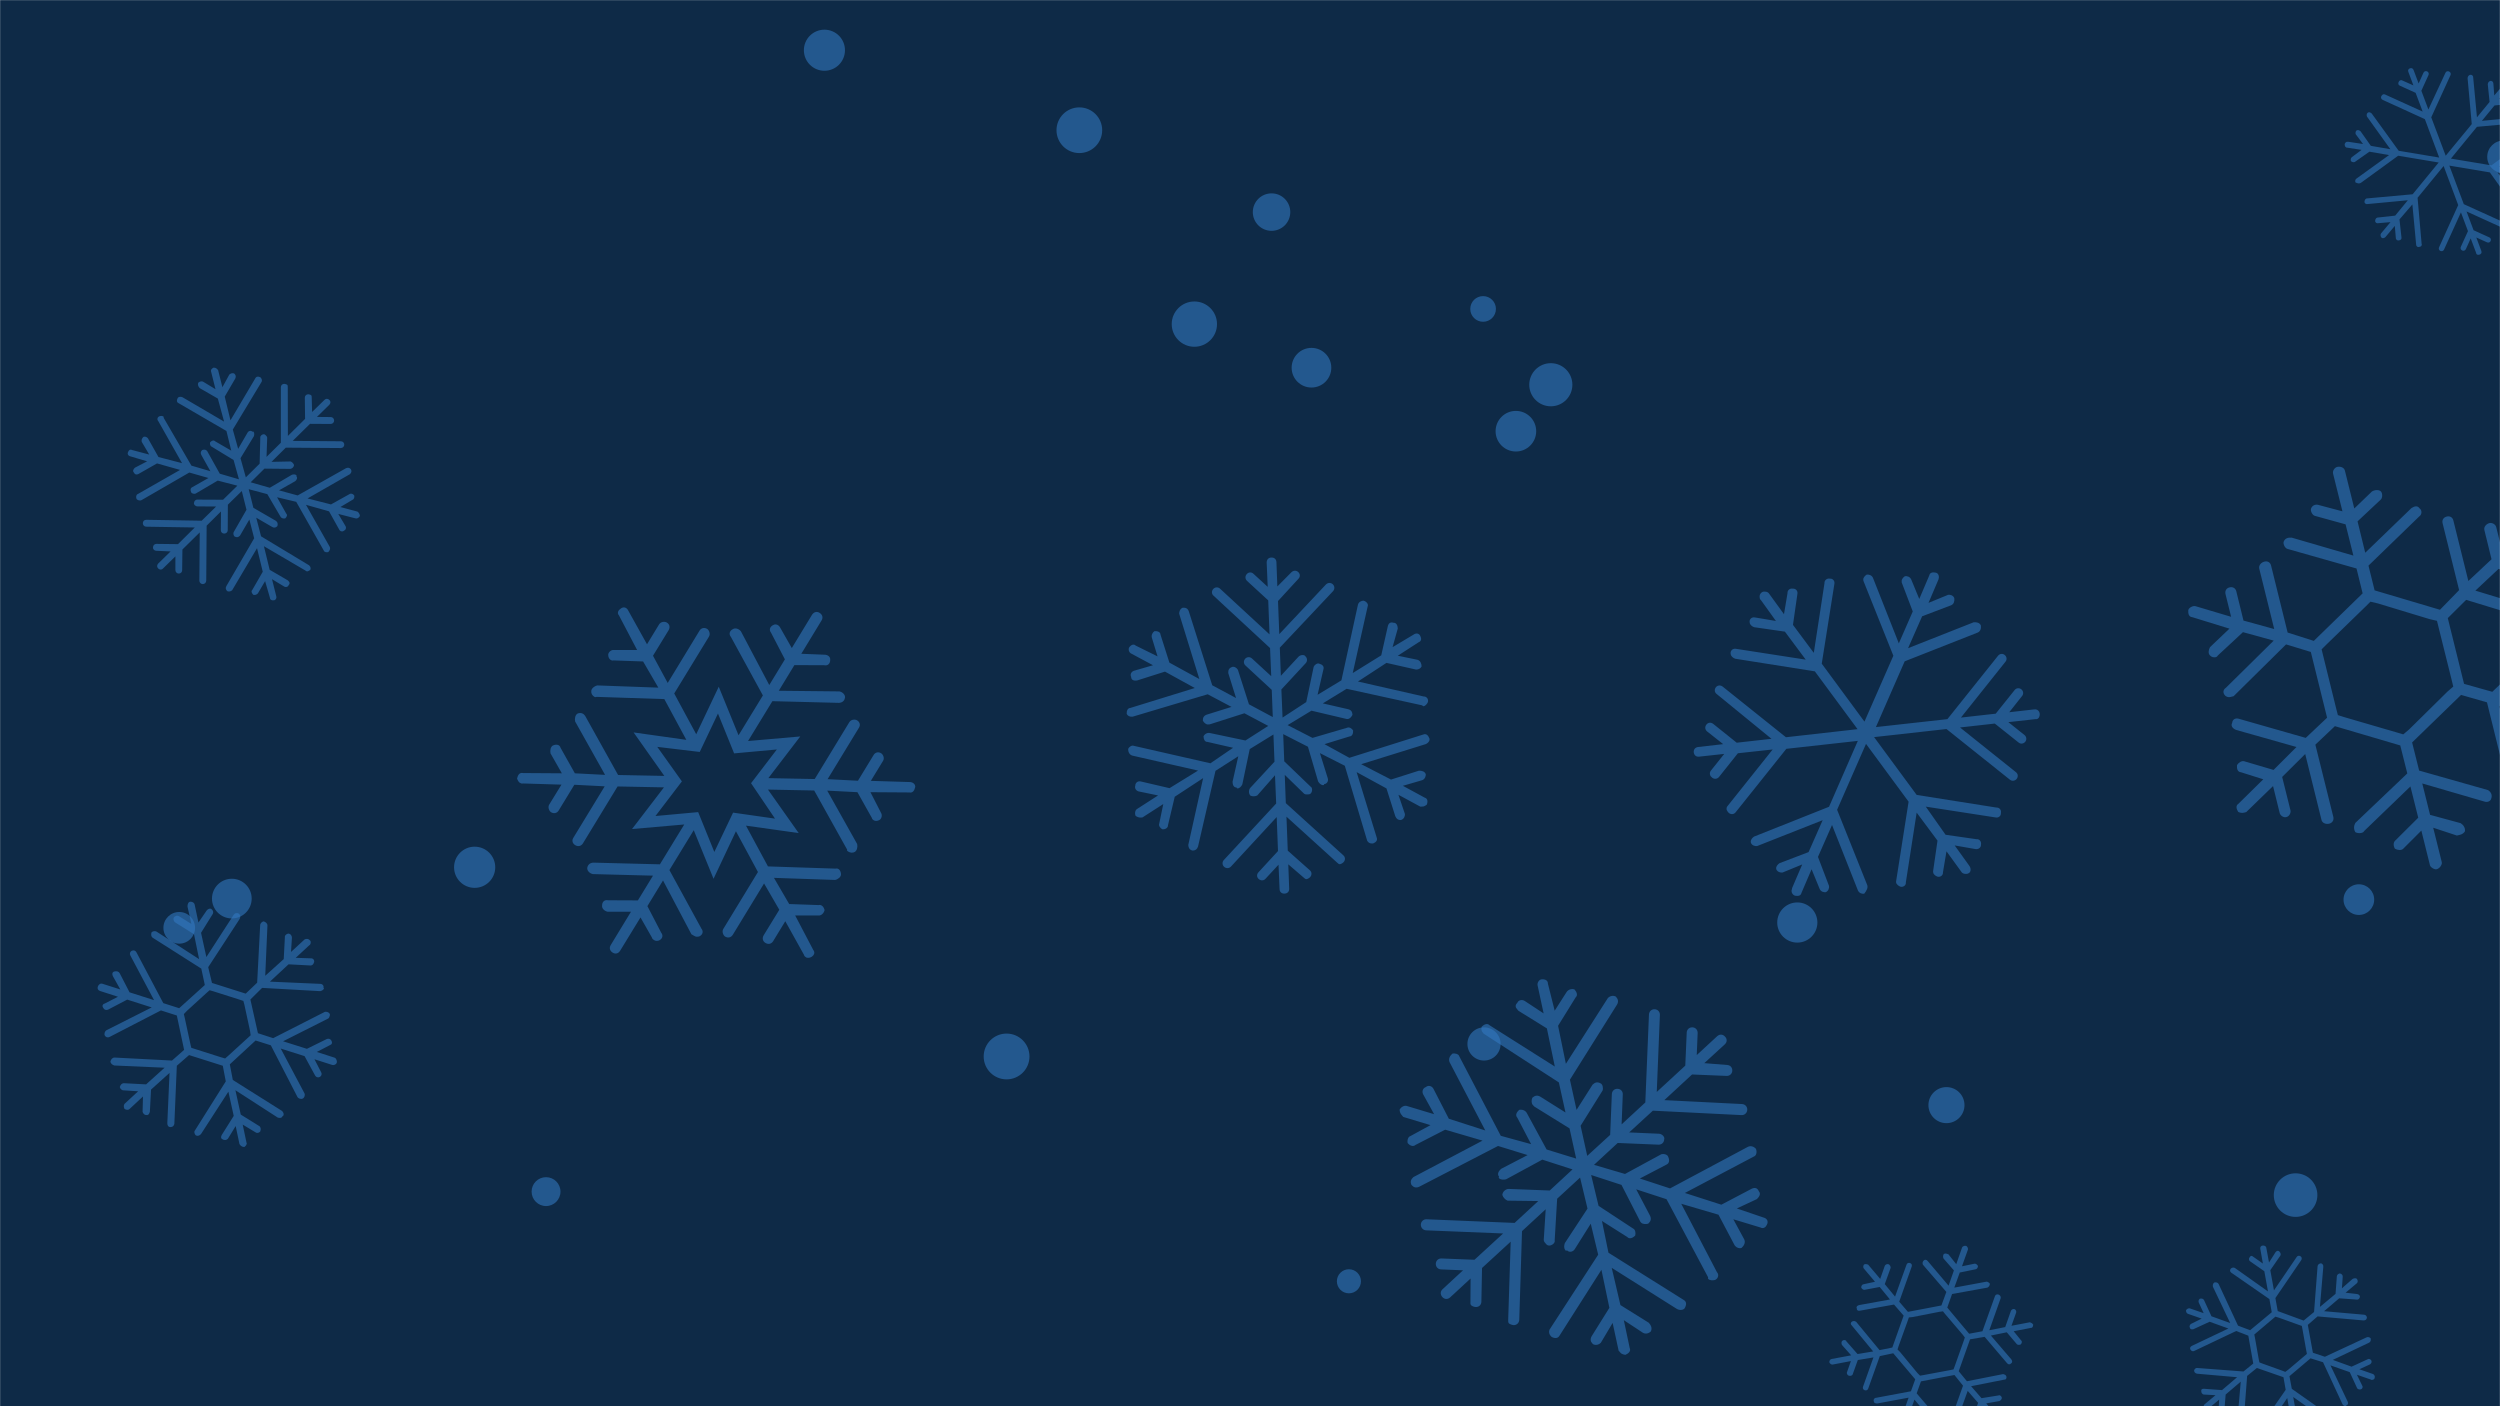<svg xmlns="http://www.w3.org/2000/svg" version="1.1" xmlns:xlink="http://www.w3.org/1999/xlink" xmlns:svgjs="http://svgjs.com/svgjs" width="1920" height="1080" preserveAspectRatio="none" viewBox="0 0 1920 1080"><g mask="url(&quot;#SvgjsMask1068&quot;)" fill="none"><rect width="1920" height="1080" x="0" y="0" fill="#0e2a47"></rect><circle r="15.23" cx="1007.21" cy="282.4" filter="url(#SvgjsFilter1069)" fill="rgba(51, 121, 194, 0.58)"></circle><circle r="12.16" cx="137.66" cy="712.57" filter="url(#SvgjsFilter1069)" fill="rgba(51, 121, 194, 0.58)"></circle><circle r="15.595" cx="1164.205" cy="331.165" filter="url(#SvgjsFilter1069)" fill="rgba(51, 121, 194, 0.58)"></circle><circle r="16.74" cx="1763.01" cy="917.84" filter="url(#SvgjsFilter1069)" fill="rgba(51, 121, 194, 0.58)"></circle><circle r="17.545" cx="828.935" cy="100.015" filter="url(#SvgjsFilter1069)" fill="rgba(51, 121, 194, 0.58)"></circle><circle r="11.09" cx="419.36" cy="915.16" filter="url(#SvgjsFilter1069)" fill="rgba(51, 121, 194, 0.58)"></circle><circle r="14.39" cx="976.55" cy="162.89" filter="url(#SvgjsFilter1069)" fill="rgba(51, 121, 194, 0.58)"></circle><circle r="9.245" cx="1035.965" cy="984.025" filter="url(#SvgjsFilter1069)" fill="rgba(51, 121, 194, 0.58)"></circle><circle r="12.745" cx="1139.725" cy="801.755" filter="url(#SvgjsFilter1069)" fill="rgba(51, 121, 194, 0.58)"></circle><circle r="16.56" cx="1191.03" cy="295.48" filter="url(#SvgjsFilter1069)" fill="rgba(51, 121, 194, 0.58)"></circle><circle r="17.59" cx="773.05" cy="811.37" filter="url(#SvgjsFilter1069)" fill="rgba(51, 121, 194, 0.58)"></circle><circle r="15.815" cx="364.535" cy="666.065" filter="url(#SvgjsFilter1069)" fill="rgba(51, 121, 194, 0.58)"></circle><circle r="15.245" cx="178.045" cy="690.125" filter="url(#SvgjsFilter1069)" fill="rgba(51, 121, 194, 0.58)"></circle><circle r="15.78" cx="633.16" cy="38.57" filter="url(#SvgjsFilter1069)" fill="rgba(51, 121, 194, 0.58)"></circle><circle r="15.425" cx="1380.335" cy="708.495" filter="url(#SvgjsFilter1069)" fill="rgba(51, 121, 194, 0.58)"></circle><circle r="13.85" cx="1494.88" cy="848.74" filter="url(#SvgjsFilter1069)" fill="rgba(51, 121, 194, 0.58)"></circle><circle r="11.775" cx="1811.605" cy="690.905" filter="url(#SvgjsFilter1069)" fill="rgba(51, 121, 194, 0.58)"></circle><circle r="9.855" cx="1139.015" cy="237.265" filter="url(#SvgjsFilter1069)" fill="rgba(51, 121, 194, 0.58)"></circle><circle r="17.395" cx="917.275" cy="248.925" filter="url(#SvgjsFilter1069)" fill="rgba(51, 121, 194, 0.58)"></circle><circle r="12.525" cx="1922.715" cy="120.445" filter="url(#SvgjsFilter1069)" fill="rgba(51, 121, 194, 0.58)"></circle><path d="M1293 998.3L1235.3 962.1 1230.3 937.7 1249.7 950C1251.4 951.9 1253.9 950.8 1255.8 949 1256.4 947.3 1256 944.2 1254.2 943.5L1227.7 926.1 1222 902.4 1245.3 910 1259.8 938.3C1259.8 938.3 1260.4 939 1260.4 939 1261.6 940.2 1264 940.3 1265.8 939.8 1267.7 938.1 1268.4 936.3 1267.3 933.8L1256.6 913.4 1279.9 921 1311.8 980.9C1311.8 980.9 1311.8 982.1 1311.8 982.1 1312.9 983.4 1315.3 983.5 1317.2 983 1319.6 981.9 1320.4 978.9 1318.6 977L1291.2 924.5 1319.8 932.9 1332.2 956.4C1332.2 956.4 1332.2 956.4 1332.7 957 1333.9 958.3 1335.7 959 1337.5 958.4 1339.4 956.7 1340.7 954.3 1339.6 951.9L1331.2 936.4 1352 942.7C1354.4 944 1356.3 942.3 1357 940.5 1358.3 938.1 1357.2 935.7 1354.2 935L1333.9 928.1 1349.3 920.9C1351.2 919.1 1352.5 916.8 1350.8 914.9 1349.7 912.4 1347.9 911.8 1345.4 912.9L1322 925.2 1294 916.2 1347 888.2C1348.9 887.6 1349.6 884.6 1348.5 882.2 1347.3 880.9 1345 879.6 1342.5 880.7L1282.6 912.7 1259.4 905.1 1279.7 894.5C1282.2 893.4 1282.3 890.9 1281.2 888.5 1280.7 886.6 1277.7 885.9 1275.8 886.5L1248 901.6 1224.2 894.6 1242.4 877.8 1273.7 879.1C1276.1 879.2 1278 877.5 1278.1 875.1 1278.8 873.3 1276.5 870.8 1274.1 870.7L1251.2 869.7 1269.4 853 1337.5 856.4C1339.9 856.5 1341.8 854.7 1341.9 852.3 1342 849.9 1340.2 848 1337.8 847.9L1278.2 844.9 1299.5 825.2 1326 826.3C1328.4 826.4 1330.3 824.7 1330.4 822.3 1330.5 819.8 1328.8 818 1326.4 817.9L1308.9 816.5 1324.6 802.1C1326.5 800.4 1326.6 797.9 1324.8 796.1 1323.1 794.2 1320.7 794.1 1318.8 795.8L1303.1 810.3 1303.8 793.4C1303.9 791 1302.2 789.1 1299.8 789S1295.5 790.6 1295.4 793L1294.3 818.4 1272.4 838.6 1274.8 779.5C1274.9 777.1 1273.2 775.2 1270.8 775.1 1268.3 775 1266.5 776.8 1266.4 779.2L1263.6 846.7 1245.4 863.5 1246.3 840.5C1246.4 838.1 1244.7 836.3 1242.3 836.2 1239.9 836.1 1238 837.8 1237.9 840.2L1236.6 871.6 1219 887.7 1213.9 864.6 1230.8 837.5C1231.4 835.7 1230.9 832.7 1229.2 832 1226.8 830.7 1225 831.2 1223.1 833L1210.8 852.4 1205.7 829.2 1241.9 771.5C1243.2 769.2 1242.7 767.3 1241 765.4 1238.6 764.1 1236.1 765.2 1234.9 766.4L1202.6 817 1196.6 787.8 1210.1 766C1212 764.3 1210.9 761.8 1209.2 759.9 1207.4 759.2 1204.4 759.7 1203 762.1L1194 776.2 1188.8 755.5C1188.9 753 1186.6 751.7 1183.5 752.2 1181.7 752.7 1180.4 755.1 1180.9 756.9L1185.5 778.3 1170.8 768.6C1168.4 767.3 1165.9 768.4 1165.3 770.2 1163.4 771.9 1163.9 773.8 1165.1 775 1165.7 775.6 1165.7 775.6 1166.2 776.3L1188 789.8 1194.1 819.1 1144 787.4C1142.3 785.6 1139.8 786.7 1138 788.4 1137.3 790.2 1137.8 792 1139 793.3 1139.5 793.9 1139.5 793.9 1139.5 793.9L1197.2 831.3 1202.3 854.4 1182.9 842.2C1180.5 840.9 1178.7 841.4 1176.8 843.1 1176.1 844.9 1176 847.3 1177.2 848.6 1177.7 849.2 1177.7 849.2 1178.3 849.8L1205.4 866.6 1210.5 889.8 1187.8 882.8 1172.7 855C1171.6 852.6 1168.6 851.9 1166.7 852.4 1164.8 854.1 1163.5 856.5 1165.3 858.4L1175.9 878.7 1152.6 872.3 1120.7 811.2C1120.2 809.4 1117.2 808.7 1115.4 809.2 1113.5 810.9 1112.2 813.3 1113.3 815.8L1140.7 868.2 1112.7 859.2 1101 836.4C1099.8 833.9 1096.9 833.2 1095 834.9 1093.1 835.5 1091.8 837.8 1092.9 840.3L1101.4 855.7 1080.5 849.4C1078.7 848.8 1076.2 849.9 1074.9 852.2 1074.9 853.4 1075.4 855.3 1076.6 856.5 1076.6 856.5 1077.2 857.2 1077.7 857.8L1098.6 864.1 1083.2 872.5C1081.3 873 1080.6 876 1081.1 877.9 1081.7 878.5 1081.7 878.5 1081.7 878.5 1083.5 880.4 1085.9 880.5 1087.1 879.3L1109.9 867.6 1138.6 876 1085.5 904C1083.6 905.7 1082.9 907.5 1084 910 1084 910 1084.6 910.6 1084.6 910.6 1085.8 911.9 1087.6 912.5 1090 911.4L1150.5 880.1 1173.2 887.1 1152.8 897.7C1150.9 899.4 1149.6 901.8 1151.3 903.7 1150.7 904.3 1151.3 904.9 1151.3 904.9 1152.4 906.1 1154.9 906.2 1156.7 905.7L1184.5 890.6 1207.7 898.1 1190.2 914.3 1158.8 913.1C1156.4 913 1153.9 915.3 1153.8 917.7 1154.3 919.5 1156 921.4 1157.8 922.1L1181.4 922.4 1163.2 939.2 1095.6 936.4C1093.2 936.3 1091.3 938.1 1091.2 940.5 1091.2 942.9 1092.9 944.8 1095.3 944.9L1154.4 947.3 1132.4 967.5 1107.1 966.5C1104.7 966.4 1102.8 968.1 1102.7 970.5S1104.3 974.8 1106.7 974.9L1123.6 975.6 1107.9 990.1C1106.1 991.8 1106 994.2 1107.7 996.1 1109.4 998 1111.8 998.1 1113.7 996.4L1129.4 981.9 1129.3 999.4C1129.2 1000.6 1129.2 1001.8 1129.8 1002.4 1130.4 1003.1 1132.1 1003.7 1133.3 1003.8 1135.8 1003.9 1137.6 1002.2 1137.7 999.8L1138.2 973.8 1160.2 953.6 1158.3 1013.3C1158.3 1014.5 1158.2 1015.7 1158.8 1016.3 1159.4 1016.9 1161.2 1017.6 1162.4 1017.7 1164.8 1017.8 1166.7 1016 1166.8 1013.6L1168.9 945.5 1187.1 928.7 1185.6 952.2C1185.5 953.4 1186.7 954.7 1187.3 955.3 1187.8 955.9 1188.4 956.5 1189.6 956.6 1192 956.7 1194.6 954.4 1194 952.5L1195.9 920.6 1213.5 904.4 1219.2 928.2 1201.8 954.7C1201.1 956.5 1201 958.9 1202.2 960.1 1202.7 960.8 1202.7 960.8 1203.4 960.2 1205.1 962.1 1208.1 961.6 1209.5 959.2L1221.7 939.8 1227.4 963.6 1190 1021.2C1189.3 1023 1189.8 1024.8 1191 1026.1 1191.6 1026.7 1191.6 1026.7 1191.6 1026.7 1193.9 1028 1196.4 1028.1 1197.7 1025.8L1229.9 975.2 1236 1004.4 1222.4 1026.2C1221.1 1028.5 1221.6 1030.4 1222.8 1031.6 1222.8 1031.6 1223.4 1032.3 1223.4 1032.3 1225.7 1033.6 1228.2 1032.5 1229.4 1031.3L1238.5 1016 1243.1 1037.3C1243.7 1037.9 1244.2 1038.5 1244.8 1039.2 1245.4 1039.8 1247.2 1040.5 1248.4 1040.5 1250.8 1039.4 1252.7 1037.7 1251.6 1035.2L1247.1 1013.9 1261.8 1023.6C1264.1 1024.9 1266.6 1023.8 1267.8 1022.6 1269.1 1020.2 1268 1017.8 1266.3 1015.9L1244.5 1002.3 1237.8 973.7 1287.9 1005.3C1290.2 1006.6 1293.3 1006.1 1294 1004.4 1295.3 1002 1295.4 999.6 1293 998.3Z" fill="rgba(51, 121, 194, 0.58)"></path><path d="M624.6 729.6L610.7 703.1 628.7 703.1C630.6 703.3 632.7 701.5 633.3 698.9 632.7 696.6 631 694.5 628.7 695.1L606.1 694.3 594.4 674.2 641.4 675.8C643.7 675.3 645.8 673.5 645.9 671.6 645.8 668.6 644.1 666.5 641.7 667.1L589.8 665.4 572.9 634.1 613.4 639.8 589.8 606.4 625.3 607.1 650.6 652.5C650.2 653.2 650.9 653.7 651.6 654.1 653.1 655 655 655.2 656.6 654.2 658.2 653.1 658.8 650.5 658.3 648.2L635.3 607.2 658.5 608.4 669.5 628C669.8 629.2 670.5 629.7 671.3 630.1 672 630.6 673.9 630.7 675.5 629.7 677.1 628.7 677.7 626.1 676.7 624.4L668.5 608.4 698.3 608.6C701 609.2 702.3 607.1 702.9 604.4 703.1 602.5 701.3 600.5 698.3 600.6L668.8 599.7 678.2 584.3C679.5 582.2 678.2 579.4 676.7 578.5 674.6 577.2 672.2 577.7 670.9 579.9L658.9 599.6 635.6 598.4 659.6 559C661 556.9 660.4 554.5 658.2 553.2 656.7 552.3 653.7 552.4 652.3 554.6L625.7 598.3 590.1 597.6 614.6 565.6 574.5 569.1 593.2 538.5 644.4 539.8C647.5 539.6 648.8 537.5 649 535.6 649.1 533.7 647.4 531.6 644.7 531L598.1 530.5 610.1 510.8 633 510.9C635.7 511.5 637.7 509.7 637.6 506.6 637.8 504.7 636 502.7 632.9 502.8L615.4 502.1 630.9 476.6C632.3 474.4 631.7 472.1 629.5 470.7S625 470 623.6 472.2L608.1 497.7 599.4 482.4C598.1 479.6 595.5 479 593.9 480 591.1 481.3 590.5 483.9 592.2 486L602.8 506.4 590.8 526.1 569 484.8C567.2 482.7 564.6 482.1 563 483.1 560.2 484.4 559.6 487.1 561.3 489.1L585.9 534.1 567.2 564.7 552 527.4 534.7 563.9 517.8 532.6 544.5 488.9C545.8 486.7 544.5 483.9 543.1 483 540.9 481.7 538.5 482.2 537.2 484.4L512.8 524.5 501.5 503.6 513.5 484C514.8 481.8 514.3 479.4 512.1 478.1 510.6 477.2 507.6 477.3 506.2 479.5L496.9 494.8 482.6 469.1C481.3 466.3 478.7 465.7 476.6 467.5 475 468.5 473.6 470.7 475.4 472.7L489.3 499.2 471.3 499.2C469.4 499 467.3 500.8 467.1 502.7 467 504.6 468 506.2 468.7 506.6 469.4 507.1 470.2 507.5 471.3 507.2L493.9 508 505.6 528.1 458.6 526.4C456.3 527 454.2 528.8 454.1 530.7 453.9 532.6 454.9 534.2 456.4 535.1 457.1 535.5 457.1 535.5 458.3 535.2L510.2 536.9 527.1 568.2 486.6 562.5 510.2 595.9 474.7 595.2 449.4 549.8C448.4 548.2 446.2 546.8 443.4 548.1 441.8 549.2 441.2 551.8 441.7 554.1L464.7 595.1 441.5 593.9 430.5 574.3C429.9 571.9 427.3 571.3 424.5 572.6 422.9 573.6 422.3 576.2 422.8 578.6L431.5 593.9 401.7 593.7C399 593.1 397.7 595.2 397.1 597.9 397.4 599 398.4 600.7 399.1 601.1 399.8 601.5 400.6 602 401.7 601.7L431.2 602.6 421.8 617.9C420.5 620.1 421.8 622.9 423.2 623.8L423.2 623.8C425.4 625.1 427.8 624.6 429.1 622.4L441.1 602.7 464.4 603.9 440.4 643.3C439 645.4 439.6 647.8 441.8 649.1S446.3 649.9 447.7 647.7L474.3 604 509.9 604.7 485.4 636.7 525.5 633.2 506.8 663.8 455.6 662.5C452.5 662.7 451.2 664.8 451 666.7 450.9 668.6 452.6 670.7 455.3 671.3L501.5 672.5 489.9 691.5 467 691.4C464.3 690.8 462.3 692.6 462.4 695.7 462.2 697.6 464 699.6 466.6 700.2L484.6 700.2 469.1 725.7C467.7 727.9 468.3 730.2 470.5 731.6S475 732.3 476.3 730.1L491.9 704.6 500.6 719.9C500.9 721.1 501.6 721.5 502.3 722 503.8 722.9 504.9 722.6 506.1 722.3 508.9 721 509.5 718.4 507.8 716.3L497.2 695.9 509.2 676.2 531 717.5C531.8 718 532.5 718.4 533.2 718.8 534.7 719.7 535.8 719.4 537 719.2 539.8 717.9 540.4 715.2 538.7 713.2L514.1 668.2 532.8 637.6 548 674.9 565.2 638.4 582.1 669.7 555.5 713.4C554.2 715.6 555.5 718.4 556.9 719.3 559.1 720.6 561.4 720.1 562.8 717.9L586.8 678.5 598.5 698.7 586.5 718.3C585.2 720.5 585.7 722.9 587.9 724.2S592.4 725 593.8 722.8L603.1 707.5 617.4 733.2C617.7 734.4 618.4 734.8 619.1 735.3 619.9 735.7 621.8 735.9 623.4 734.8 625 733.8 626.3 731.6 624.6 729.6ZM548.6 654.3L536.2 623.7 503.4 626.7 523.7 600.1 504.8 573.6 537.4 577.5 551.4 548 563.8 578.6 596.6 575.6 576.8 601.5 595.2 628.7 563 624.1 548.6 654.3Z" fill="rgba(51, 121, 194, 0.58)"></path><path d="M1983.4 552L1957.7 544.2 1970.4 531.4C1971.9 530.2 1972.1 527.5 1970.6 525.2 1968.6 524 1965.9 523.8 1964.4 525L1947.4 541.5 1923.6 534.2 1958.5 501C1960.6 498.7 1960.8 496 1958.7 494.8 1957.3 492.5 1954.6 492.3 1952.5 494.5L1914.1 531.3 1892.4 525.2 1879.9 474.7 1894 460.7 1948.2 477.2C1949 476.9 1949.9 476.7 1950.7 476.5 1951.5 476.3 1953 475.1 1953.6 474.1 1954.6 471.2 1953.2 468.9 1950.5 468.7L1901.1 453.6 1918.9 436.9 1944.3 443.8C1944.6 444.6 1945.4 444.4 1946.2 444.2 1947.9 443.8 1949.3 442.6 1949.7 440.7 1950.2 438.9 1948.7 436.6 1946.6 435.3L1926 429.9 1948 408.6C1949.4 407.4 1949.6 404.7 1948.2 402.4 1946.1 401.2 1943.4 401 1942 402.2L1921.4 422.2 1917.1 404.8C1916.5 402.4 1913.6 401.3 1912 401.7 1909.5 402.3 1907.4 404.6 1908 407.1L1913.5 429.5 1895.7 446.2 1884.2 399.8C1883.6 397.3 1881.6 396.1 1879.1 396.7 1876.6 397.3 1875.3 399.4 1875.9 401.8L1888.6 453.2 1873.9 468.3 1823.7 453.4 1819 434.4 1858 396.6C1860.2 395.2 1860.2 391.7 1858.2 390.4 1856.7 388.1 1854.3 388.7 1852 390.2L1816.5 424.5 1810.6 400.4 1828.4 383.7C1829.8 382.5 1829.9 379 1828.6 377.5S1823.9 376 1821.6 377.5L1808.1 390.5 1800.9 361.5C1800.3 359 1797.4 358 1794.9 358.6 1793.3 359 1791.2 361.3 1791.8 363.8L1799 392.7 1780.2 387.7C1778.3 387.3 1775.8 387.9 1774.8 390.8 1774.4 392.7 1776 395.8 1777.9 396.2L1801.4 402.7 1807.4 426.7 1760 412.9C1757.3 412.7 1754.8 413.3 1753.8 416.2 1753.4 418.1 1755 421.2 1756.9 421.6L1809.8 436.6 1814.5 455.7 1777 492.2 1756.9 485.8 1744.2 434.4C1743.6 431.9 1741.6 430.7 1739.1 431.3 1736.6 431.9 1734.5 434.2 1735.1 436.7L1746.6 483.1 1723 476.6 1717.5 454.2C1716.9 451.7 1714.8 450.5 1712.3 451.1 1709.8 451.7 1708.6 453.8 1709.2 456.3L1713.5 473.7 1686 465.5C1684.1 465.1 1681 466.7 1680.6 468.6 1680.4 471.3 1681 473.8 1683.7 474L1712.2 482.8 1697.3 497C1696.1 499.1 1695.8 501.8 1697.1 503.2 1698.3 504.7 1700.2 505.1 1701.8 504.7 1701.8 504.7 1702.7 504.5 1703.3 503.4L1722.6 485.5 1746.2 492 1709.4 528.3C1707.2 529.7 1706.9 532.4 1709.2 534.5 1710.2 535.1 1711.3 535.7 1712.9 535.3 1713.8 535.1 1714.6 534.9 1715.4 534.7L1755.7 494.9 1774.7 500.7 1787.2 551.2 1770.8 566.7 1719.7 552.1C1716.8 551.1 1714.5 552.5 1714.3 555.2 1713.1 557.3 1714.5 559.5 1717.4 560.6L1763.7 573.7 1746.1 591.3 1723.4 584.6C1721.5 584.2 1719.2 585.6 1718 587.7 1717.8 590.4 1718.4 592.9 1721.1 593.1L1738.2 598.5 1719.1 617.3C1716.9 618.7 1717.5 621.2 1718.9 623.5 1720 624.1 1721.8 624.6 1723.5 624.1 1723.5 624.1 1724.3 623.9 1725.1 623.7L1745.7 603.7 1750.8 624.4C1751.2 626.1 1753.5 628.2 1756 627.5 1758.4 626.9 1759.5 624 1759.1 622.4L1752.7 596.7 1770.4 579.1 1782.9 629.7C1783.5 632.2 1786.4 633.2 1788.8 632.6S1792.6 629.9 1792 627.4L1778.2 571.9 1793.2 557.7 1843.4 572.5 1848.8 594 1808.9 632C1807.7 634.1 1807.5 636.8 1808.9 639.1 1809.9 639.7 1811.8 640.1 1813.5 639.7 1814.3 639.5 1815.1 639.3 1815.7 638.2L1851.2 604 1857.2 628 1839.5 645.6C1838.1 646.8 1837.9 649.5 1839.3 651.8 1841.4 653 1844.1 653.2 1845.5 652L1859.6 637.9 1866.2 664.5C1866.6 666.1 1869.7 668 1871.3 667.6 1873.8 667 1875.7 663.9 1875.3 662.2L1868.7 635.7 1886.9 641.7C1887.8 641.5 1888.6 641.3 1889.4 641.1 1891.1 640.7 1892.5 639.5 1893.1 638.4 1893.4 635.8 1891.9 633.5 1889.8 632.2L1866.3 625.8 1860.3 601.7 1907.7 615.5C1910.6 616.6 1912.9 615.1 1913.3 613.2 1914.3 610.4 1912.9 608.1 1910.8 606.8L1857.9 591.8 1852.5 570.2 1890.1 533.7 1910 539.4 1923.7 594.9C1924.3 597.3 1926.4 598.6 1928.8 598 1931.3 597.4 1932.6 595.3 1932 592.8L1919.5 542.3 1943.2 549.6 1949.6 575.3C1950 576.9 1953.1 578.8 1955.6 578.2 1958.1 577.6 1959.1 574.7 1958.7 573L1953.6 552.3 1981.1 560.4C1981.9 560.2 1981.9 560.2 1982.8 560 1984.4 559.6 1985.9 558.4 1986.5 557.3 1986.7 554.7 1985.3 552.4 1983.4 552ZM1850.1 560.3L1845.7 564 1841 562.6 1800.2 550.7 1795.5 549.2 1794.2 544.2 1784.2 503.6 1783 498.7 1786.5 495.2 1817 465.6 1820.5 462.1 1826.1 463.4 1866 475.5 1871.6 476.8 1872.8 481.7 1882.9 522.3 1884.1 527.3 1879.8 531 1850.1 560.3Z" fill="rgba(51, 121, 194, 0.58)"></path><path d="M1093.1 564.1L1036.3 582 1017.2 571.5 1036.4 565.6C1038.6 565.5 1039.3 563.2 1039.2 561 1038.4 559.5 1036.1 558.1 1034.6 558.9L1008 566.7 988.9 556.9 1007.2 545.8 1034.3 552.2C1034.3 552.2 1035.1 552.2 1035.1 552.2 1036.6 552.1 1038 550.5 1038.7 549 1038.6 546.8 1037.8 545.3 1035.5 544.7L1015.9 540.2 1034.2 529 1092.2 541.7C1092.2 541.7 1093 542.4 1093 542.4 1094.5 542.4 1095.9 540.8 1096.6 539.3 1097.3 537 1095.7 534.8 1093.4 534.9L1042.9 523.4 1064.8 509.1 1087.4 514.2C1087.4 514.2 1087.4 514.2 1088.1 514.2 1089.6 514.1 1091.1 513.3 1091.8 511.8 1091.7 509.6 1090.9 507.4 1088.6 506.7L1073.5 503.6 1089.6 493.2C1091.8 492.4 1091.7 490.2 1090.9 488.7 1090.1 486.5 1087.8 485.8 1085.6 487.4L1069.5 497 1073.5 482.7C1073.4 480.4 1072.5 478.2 1070.3 478.3 1068 477.6 1066.6 478.4 1065.9 480.7L1060.8 503.3 1038.9 516.9 1050.4 465.6C1051.1 464.1 1049.5 461.9 1047.2 461.3 1045.7 461.3 1043.5 462.2 1042.9 464.4L1030.2 522.5 1011.9 533.6 1016.4 514C1017.1 511.8 1015.5 510.3 1013.2 509.7 1011.7 509 1009.5 510.6 1008.9 512.1L1003.2 539.2 985 551.1 984.1 529.5 1002.8 509.3C1004.2 507.8 1004.1 505.5 1002.6 504.1 1001.8 502.6 998.8 502.8 997.3 504.3L983.7 519 982.9 497.4 1023.8 454C1025.2 452.4 1025.1 450.2 1023.6 448.7 1022 447.3 1019.8 447.4 1018.3 448.9L982.5 487 981.5 461.6 997.2 444.5C998.7 443 998.6 440.7 997 439.3 995.5 437.9 993.3 438 991.8 439.5L981 450.4 980.3 431.7C980.2 429.5 978.7 428.1 976.4 428.2 974.2 428.2 972.8 429.8 972.8 432L973.6 450.7 962.7 440.7C961.2 439.2 958.9 439.3 957.5 440.9S956.2 444.6 957.7 446.1L974 461.1 975 487.2 937 452.1C935.5 450.7 933.2 450.8 931.8 452.3 930.4 453.9 930.4 456.1 932 457.5L975.4 497.7 976.3 519.3 961.5 505.7C960 504.3 957.7 504.4 956.3 505.9 954.9 507.5 955 509.7 956.5 511.1L976.7 529.8 977.5 550.7 959.2 540.9 950.7 514.4C949.9 512.9 947.6 511.5 946.1 512.3 943.9 513.1 943.2 514.6 943.3 516.9L949.3 536.1 931 526.3 913 469.5C912.2 467.3 910.7 466.6 908.4 466.7 906.2 467.5 905.6 469.8 905.6 471.3L921.1 521.5 898.1 508.9 891.3 487.5C891.2 485.3 889 484.6 886.7 484.7 885.3 485.5 883.9 487.8 884.7 490L889 504.1 872.2 495.8C870.7 494.3 868.5 495.2 867.1 497.4 866.4 499 867.2 501.2 868.7 501.9L885.5 510.9 870.7 515.2C868.5 516.1 867.9 518.3 868.7 519.8 868.8 522 870.3 522.7 871.8 522.7 872.5 522.6 872.5 522.6 873.3 522.6L894.7 515.8 917.6 528.4 868.1 543.7C865.9 543.8 865.2 546.1 865.3 548.3 866.1 549.8 867.6 550.5 869.1 550.4 869.9 550.4 869.9 550.4 869.9 550.4L927.5 533.2 945.8 542.9 926.6 548.9C924.4 549.8 923.7 551.3 923.8 553.5 924.6 555 926.2 556.4 927.6 556.4 928.4 556.3 928.4 556.3 929.1 556.3L955.7 547.8 974 557.5 956.5 568.7 929.4 563C927.1 562.4 925 563.9 924.3 565.5 924.4 567.7 925.2 569.9 927.4 569.8L947 574.3 929.6 586.2 870.8 572.8C869.2 572.1 867 573.7 866.4 575.2 866.4 577.4 867.3 579.6 869.6 580.3L920.1 591.8 898.2 605.3 876.3 600.2C874 599.5 871.9 601.1 871.9 603.4 871.3 604.9 872.1 607.1 874.4 607.8L889.4 610.9 873.4 621.2C871.9 622 871.3 624.3 872.1 626.5 872.9 627.2 874.4 627.9 875.9 627.9 875.9 627.9 876.6 627.8 877.4 627.8L893.4 617.5 890.3 632.5C889.6 634.1 891.2 636.2 892.7 636.9 893.4 636.9 893.4 636.9 893.4 636.9 895.7 636.8 897.1 635.3 897 633.8L902.2 611.9 924 597.6 912.6 648.9C912.7 651.1 913.5 652.6 915.7 653.2 915.7 653.2 916.5 653.2 916.5 653.2 918 653.1 919.4 652.3 920.1 650.1L933.5 592 951 580.8 946.6 600.4C946.6 602.7 947.5 604.9 949.7 604.8 949.7 605.6 950.5 605.5 950.5 605.5 952 605.5 953.4 603.9 954.1 602.4L959.8 575.3 978 564.1 978.8 585 960.2 605.1C958.8 606.7 958.9 609.7 960.4 611.1 961.9 611.8 964.2 611.7 965.6 610.9L979.2 595.4 980.1 617.1 939.9 660.5C938.5 662 938.6 664.3 940.1 665.7 941.7 667.1 943.9 667.1 945.4 665.5L980.5 627.5 981.5 653.6 966.5 669.9C965 671.5 965.1 673.7 966.7 675.1S970.5 676.5 971.9 674.9L981.9 664.1 982.7 682.7C982.7 685 984.3 686.4 986.5 686.3 988.8 686.2 990.2 684.7 990.1 682.4L989.4 663.8 1001 673.8C1001.8 674.5 1002.5 675.2 1003.3 675.2 1004 675.2 1005.5 674.4 1006.2 673.6 1007.6 672 1007.6 669.8 1006 668.4L989 653.3 988 627.2 1026.7 662.3C1027.5 663 1028.2 663.8 1029 663.7 1029.7 663.7 1031.2 662.9 1031.9 662.1 1033.3 660.6 1033.3 658.3 1031.7 656.9L987.5 616.8 986.7 595.1 1001.5 609.5C1002.2 610.2 1003.7 610.2 1004.5 610.1 1005.2 610.1 1006 610.1 1006.7 609.3 1008.1 607.8 1008 604.8 1006.5 604.1L986.3 584.7 985.5 563.8 1004.5 573.5 1012.3 600.1C1013.1 601.6 1014.7 603 1016.1 603 1016.9 602.9 1016.9 602.9 1016.9 602.2 1019.1 602.1 1020.5 599.8 1019.7 597.6L1013.7 578.4 1032.8 588.1 1050 645.7C1050.8 647.2 1052.3 647.9 1053.8 647.8 1054.5 647.8 1054.5 647.8 1054.5 647.8 1056.7 646.9 1058.2 645.4 1057.3 643.2L1041.9 593 1064.8 605.5 1071.6 626.9C1072.5 629.1 1074 629.8 1075.5 629.8 1075.5 629.8 1076.2 629.7 1076.2 629.7 1078.4 628.9 1079.1 626.6 1079 625.2L1074 610.4 1090.8 619.5C1091.5 619.4 1092.3 619.4 1093 619.4 1093.8 619.3 1095.2 618.5 1095.9 617.8 1096.6 615.5 1096.5 613.3 1094.2 612.6L1077.4 603.5 1092.2 599.2C1094.4 598.4 1095.1 596.1 1095 594.6 1094.2 592.4 1091.9 591.8 1089.7 591.9L1068.3 598.7 1045.4 586.9 1094.9 571.5C1097.1 570.6 1098.5 568.4 1097.7 566.9 1096.8 564.7 1095.3 563.2 1093.1 564.1Z" fill="rgba(51, 121, 194, 0.58)"></path><path d="M1433.9 679.4L1410.9 621.9 1433.1 571.3 1465.8 615.7 1456.2 676.9C1456.2 676.9 1456.2 677.7 1456.2 677.7 1456.4 679.1 1458.1 680.5 1459.6 681 1461.9 681.5 1464 679.8 1463.7 677.6L1472 624.1 1488 645.6 1484.6 669.2C1484.6 669.2 1484.7 670 1484.7 670 1484.8 671.5 1486.5 672.8 1488.1 673.3 1490.4 673.8 1492.4 672.1 1492.2 669.9L1494.9 653.8 1506.5 669.8C1507.4 671.2 1510.4 671.6 1511.8 670.7 1514 669.7 1513.6 666.7 1512.7 665.3L1501.2 649.3 1517.2 652.1C1519.5 652.5 1521.6 650.8 1521.4 648.6 1521.9 646.3 1520.1 644.2 1517.9 644.5L1494.2 641.1 1479 619.5 1532.6 627.8C1534.9 628.3 1536.9 626.6 1536.7 624.3 1537.2 622 1535.4 620 1533.2 620.2L1472 610.5 1439.3 566.1 1494.9 559.9 1543.6 598.8C1545.2 600.1 1547.5 599.8 1548.8 598.2 1550.1 596.5 1549.9 594.3 1548.2 593L1505.3 558.7 1532 555.7 1550.2 570.2C1551.8 571.6 1554 571.3 1555.4 569.7 1556.7 568 1556.4 565.8 1554.8 564.5L1542.4 554.6 1563.2 552.3C1565.5 552.7 1566.7 550.4 1566.5 548.1 1566.2 545.9 1564.6 544.6 1562.4 544.8L1543.1 547 1552.9 534.6C1554.3 533 1554 530.7 1552.4 529.4S1548.5 528.3 1547.2 530L1532.7 548.1 1506 551.1 1540.2 508.2C1541.5 506.6 1541.3 504.4 1539.6 503 1538 501.7 1535.8 502 1534.5 503.6L1495.6 552.3 1440.7 558.4 1462.8 507.9 1518.9 485.8C1521.1 484.8 1521.6 482.5 1521.3 480.3 1520.3 478.2 1518 477.7 1515.8 477.9L1465.4 497.8 1476.2 473.3 1498.6 464.8C1500.7 463.8 1501.2 461.5 1500.9 459.3 1500 457.1 1497.6 456.6 1496.2 456.8L1481.1 463 1488.8 444.9C1489.4 443.3 1489.1 440.3 1486.7 439.8 1484.4 439.3 1482.2 439.6 1481.7 441.9L1474 460 1467.8 445C1466.8 442.8 1464.5 442.3 1463 442.5 1461.6 443.4 1460.3 445 1460.5 446.5 1460.5 446.5 1460.5 447.3 1460.5 447.3L1469 469.6 1458.3 494.1 1438.4 443.7C1437.4 441.6 1435.1 441.1 1433.6 441.3 1432.2 442.2 1430.8 443.8 1431 445.3 1431 445.3 1431.1 446.1 1431.1 446.1L1454.1 503.6 1431.9 554.2 1399.1 509.7 1408.8 448.5C1409.3 446.2 1407.6 444.2 1405.4 444.4 1403.1 443.9 1401 445.7 1401.2 447.9L1393 501.4 1377 479.9 1380.4 456.2C1380.9 453.9 1379.2 451.9 1376.9 452.1 1374.6 451.6 1372.6 453.4 1372.8 455.6L1370.1 471.7 1358.5 455.7C1357.6 454.3 1354.6 453.9 1353.2 454.8 1351.8 455.7 1351.2 457.2 1351.4 458.7 1351.5 459.5 1351.5 460.2 1352.4 460.9L1363.9 476.9 1347.8 474.2C1345.5 473.7 1343.5 475.4 1343.7 477.6 1343.7 477.6 1343.8 478.4 1343.8 478.4 1344 479.8 1345.6 481.2 1347.2 481.7L1370.8 485.1 1386.8 506.6 1333.3 498.3C1330.9 497.8 1328.9 499.6 1329.1 501.8 1329.1 501.8 1329.2 502.5 1329.2 502.5 1329.4 504 1331 505.3 1332.6 505.9L1393.8 515.6 1426.6 560 1371.6 566.2 1323 527.3C1321.3 526 1319.1 526.2 1317.8 527.8 1316.5 529.5 1316.7 531.7 1318.4 533L1360.5 567.4 1333.8 570.4 1315.7 555.9C1314 554.6 1311.8 554.8 1310.5 556.5S1309.4 560.3 1311 561.7L1323.4 571.5 1304.1 573.7C1301.9 574 1300.6 575.6 1300.8 577.8 1301.1 580.1 1302.7 581.4 1305 581.1L1324.2 579 1314.4 591.3C1313.7 592.2 1313 593 1313.2 594.5S1314.2 596.6 1315 597.3C1316.7 598.6 1318.9 598.3 1320.2 596.7L1334.7 578.5 1361.4 575.6 1327.2 618.5C1326.5 619.3 1325.8 620.1 1326 621.6 1326.1 622.3 1327 623.7 1327.8 624.4 1329.5 625.7 1331.7 625.5 1333 623.8L1371.9 575.1 1426.8 569 1404.7 619.6 1347.1 642.5C1345.7 643.4 1344.4 645.1 1344.6 646.6 1344.6 646.6 1344.7 647.3 1344.7 647.3 1345.6 649.5 1348 649.9 1349.4 649.8L1399.8 629.9 1389 654.4 1366.7 662.9C1365.3 663.8 1364 665.4 1364.1 666.9 1364.1 666.9 1364.2 667.7 1364.2 667.7 1365.2 669.8 1367.5 670.3 1369 670.1L1384.1 663.9 1376.3 682.1C1376.4 682.8 1375.8 683.7 1375.9 684.4 1376 685.9 1376.9 687.3 1378.5 687.9 1380.8 688.3 1383 688.1 1383.5 685.8L1391.3 667.6 1397.5 682.7C1398.4 684.9 1400.8 685.4 1402.2 685.2 1404.4 684.2 1404.9 681.9 1404.7 680.4L1396.2 658.1 1407 633.6 1426.9 683.9C1427.9 686.1 1430.2 686.6 1431.7 686.4 1433.7 683.9 1434.9 681.5 1433.9 679.4Z" fill="rgba(51, 121, 194, 0.58)"></path><path d="M1431.4 974.2L1440 984.4 1431.2 986.3C1430.2 986.4 1429.4 987.5 1429.4 988.8 1429.9 989.9 1431 990.7 1431.9 990.6L1443.6 988.4 1451.5 998 1427.8 1002.3C1426.3 1002.7 1425.4 1003.7 1426 1004.8 1425.9 1006.2 1427 1007 1428.5 1006.6L1454.6 1001.9 1462 1010.4 1453.3 1034.9 1443.5 1036.9 1425.5 1015.1C1425.1 1014.9 1424.7 1014.8 1424.3 1014.6 1423.9 1014.5 1422.9 1014.6 1422.4 1014.9 1421.1 1015.8 1421.1 1017.1 1422.2 1018L1438.6 1037.9 1426.6 1039.9 1417.9 1030C1418 1029.6 1417.6 1029.5 1417.2 1029.3 1416.4 1029 1415.5 1029.2 1414.8 1029.8 1414.1 1030.5 1414.1 1031.8 1414.6 1032.9L1421.7 1040.9 1406.7 1043.7C1405.7 1043.8 1404.9 1044.9 1404.9 1046.2 1405.4 1047.3 1406.4 1048.1 1407.4 1048L1421.5 1045.3 1418.5 1053.8C1418 1055 1419 1056.2 1419.8 1056.5 1421 1056.9 1422.5 1056.6 1422.9 1055.4L1426.8 1044.5 1438.8 1042.5 1430.8 1065C1430.4 1066.2 1430.9 1067.3 1432.1 1067.7 1433.3 1068.1 1434.4 1067.6 1434.8 1066.4L1443.7 1041.5 1454 1039.3 1470.9 1059.3 1467.6 1068.5 1440.9 1073.5C1439.5 1073.5 1438.5 1075 1439.1 1076.1 1439 1077.4 1440.2 1077.8 1441.6 1077.9L1465.8 1073.4 1461.7 1085 1449.6 1087.1C1448.7 1087.2 1447.7 1088.7 1447.8 1089.6S1449.4 1091.5 1450.8 1091.6L1460 1089.9 1455 1103.9C1454.5 1105.1 1455.4 1106.4 1456.7 1106.8 1457.5 1107.1 1459 1106.7 1459.4 1105.5L1464.4 1091.4 1470.9 1098.7C1471.5 1099.4 1472.7 1099.8 1474 1098.9 1474.6 1098.2 1474.8 1096.5 1474.2 1095.8L1466.1 1086.6 1470.3 1074.9 1486.2 1093.8C1487.3 1094.6 1488.5 1095 1489.7 1094.1 1490.4 1093.4 1490.6 1091.7 1489.9 1091L1472 1070.1 1475.3 1060.9 1501 1056 1507.6 1064.2 1498.7 1089.2C1498.3 1090.4 1498.8 1091.5 1500 1091.9 1501.2 1092.3 1502.7 1091.9 1503.1 1090.7L1511.2 1068.2 1519.2 1077.4 1515.3 1088.3C1514.9 1089.5 1515.4 1090.6 1516.6 1091 1517.8 1091.4 1518.9 1090.9 1519.4 1089.7L1522.4 1081.3 1531.6 1092.3C1532.2 1093 1534 1093.1 1534.7 1092.5 1535.5 1091.4 1535.9 1090.2 1534.9 1089.4L1525.4 1077.8 1535.6 1076C1536.6 1075.5 1537.5 1074.4 1537.4 1073.5 1537.2 1072.5 1536.6 1071.9 1535.8 1071.6 1535.8 1071.6 1535.4 1071.4 1534.8 1071.7L1521.8 1073.8 1513.8 1064.6 1539.1 1059.6C1540.5 1059.7 1541.3 1058.6 1540.9 1057.1 1540.7 1056.6 1540.4 1056 1539.6 1055.7 1539.2 1055.6 1538.8 1055.4 1538.4 1055.3L1510.6 1060.8 1504.3 1053.1 1513 1028.6 1524.2 1026.7 1541.4 1046.9C1542.3 1048.1 1543.7 1048.1 1544.5 1047.1 1545.6 1046.5 1545.6 1045.2 1544.7 1044L1529 1025.7 1541.2 1023.2 1548.9 1032.3C1549.5 1033 1550.9 1033 1552 1032.5 1552.8 1031.4 1553.2 1030.2 1552.2 1029.4L1546.5 1022.4 1559.7 1019.8C1561 1019.9 1561.4 1018.7 1561.5 1017.3 1561.2 1016.8 1560.5 1016.1 1559.7 1015.8 1559.7 1015.8 1559.3 1015.6 1558.9 1015.5L1544.8 1018.2 1548.4 1008.1C1548.7 1007.3 1548.3 1005.8 1547.1 1005.4 1545.9 1005 1544.7 1005.9 1544.4 1006.7L1540 1019.2 1527.8 1021.6 1536.5 997.1C1536.9 995.9 1536 994.6 1534.8 994.2S1532.5 994.3 1532.1 995.5L1522.5 1022.4 1512.3 1024.3 1495.5 1004.2 1499.2 993.8 1526.3 988.9C1527.4 988.4 1528.2 987.3 1528.2 986 1528 985.4 1527.3 984.8 1526.5 984.5 1526.1 984.3 1525.7 984.2 1525.2 984.4L1500.9 988.9 1505.1 977.3 1517.3 974.8C1518.2 974.7 1519 973.7 1519.1 972.3 1518.5 971.2 1517.5 970.4 1516.5 970.5L1506.8 972.5 1511.4 959.6C1511.6 958.8 1510.9 957.2 1510.1 956.9 1508.9 956.4 1507.2 957.2 1506.9 958L1502.4 970.9 1496.4 963.3C1496 963.2 1495.6 963.1 1495.2 962.9 1494.4 962.6 1493.5 962.7 1492.9 963 1492.1 964.1 1492.1 965.4 1492.6 966.5L1500.6 975.7 1496.5 987.4 1480.5 968.5C1479.6 967.3 1478.3 967.3 1477.6 967.9 1476.4 968.9 1476.3 970.2 1476.8 971.3L1494.8 992.2 1491 1002.6 1465.3 1007.5 1458.6 999.7 1468.2 972.7C1468.6 971.5 1468.1 970.4 1466.9 970 1465.7 969.6 1464.6 970.1 1464.2 971.3L1455.4 995.8 1447.5 986.2 1452 973.8C1452.2 973 1451.5 971.3 1450.3 970.9 1449.1 970.5 1447.8 971.4 1447.5 972.2L1444 982.2 1434.7 971.2C1434.3 971.1 1434.3 971.1 1433.9 971 1433.1 970.7 1432.2 970.8 1431.6 971.1 1430.8 972.1 1430.8 973.5 1431.4 974.2ZM1489.3 1007.5L1492.2 1007.1 1493.7 1009 1507.5 1025.2 1509 1027.2 1508.2 1029.6 1501.2 1049.3 1500.3 1051.7 1497.9 1052.2 1477 1056.1 1474.6 1056.5 1472.6 1054.5 1459.3 1038.4 1457.3 1036.4 1458.1 1033.9 1465.2 1014.2 1466 1011.8 1468.9 1011.5 1489.3 1007.5Z" fill="rgba(51, 121, 194, 0.58)"></path><path d="M1817.5 1027.1L1785.5 1042 1776.3 1038.9 1772.4 1017.5 1779.9 1011 1815.2 1014.1C1815.6 1014 1815.6 1014 1816 1014 1816.9 1013.8 1817.6 1013.3 1817.8 1011.9 1817.6 1010.7 1817 1009.9 1815.7 1009.7L1784.9 1007 1796.5 997.1 1810.1 998.1C1810.1 998.1 1810.6 998.1 1810.6 998.1 1811.4 997.9 1812.2 997.3 1812.4 996 1812.6 995.1 1811.6 994 1810.2 993.8L1801.4 992.8 1810 985.6C1810.8 985 1811 983.7 1810.3 982.5S1808 981.6 1806.8 982.2L1798.6 989.4 1799.2 980.6C1799.4 979.3 1798.3 978.2 1797 978 1796.1 978.1 1794.9 978.8 1794.7 980.1L1793.7 993.7 1781.7 1003.7 1784.3 972.9C1784.5 971.5 1783.5 970.4 1782.5 970.2 1781.3 970.4 1780.1 971 1779.9 972.4L1777.2 1007.6 1769.2 1014.2 1749.3 1006.9 1747.5 996.9 1767.4 967.7C1768 966.7 1767.8 965.4 1766.8 964.8S1764.6 964.3 1763.9 965.3L1746.4 991 1743.6 975.5 1751.2 964.5C1751.9 963.6 1751.6 962.3 1750.6 961.2S1748.3 960.7 1747.6 961.7L1742.6 969.6 1740.5 958.2C1740.3 957 1738.9 956.4 1737.6 956.6 1736.3 956.8 1735.7 957.8 1735.9 959.1L1737.9 970.4 1730.5 965.2C1729.4 964.1 1728.2 964.4 1727.6 965.8 1726.9 966.8 1727.1 968 1728.1 968.7L1739 976.3 1741.8 991.8 1716.4 973.8C1715.5 973.2 1713.8 973.5 1713.1 974.5S1712.6 976.7 1713.6 977.4L1742.9 997.7 1744.7 1007.8 1728.1 1021.6 1718.8 1018.1 1703.9 986.1C1703.3 984.9 1701.9 984.7 1700.7 984.9 1699.5 985.6 1699.3 986.9 1699.5 988.2L1712.8 1016.1 1698.4 1010.9 1692.7 998.5C1692.1 997.3 1690.7 997.1 1689.5 997.4 1688.7 997.9 1688.1 999.3 1688.7 1000.5L1692.4 1008.5 1681.7 1004.8C1680.8 1004.6 1679.6 1005.2 1678.9 1006.2 1678.7 1007.5 1679.4 1008.7 1680.3 1009L1690.9 1012.7 1682.6 1016.8C1681.8 1017.4 1681.2 1018.8 1681.8 1019.6 1682 1020.8 1682.9 1021.1 1684.2 1020.9 1684.2 1020.9 1684.6 1020.8 1684.6 1020.8L1697 1015.1 1711.4 1020.3 1683.4 1033.6C1682.2 1034.2 1681.6 1035.2 1682.2 1036.4 1682.9 1037.6 1683.8 1037.8 1684.6 1037.7 1685 1037.6 1685 1037.6 1685 1037.6L1717.4 1022.2 1726.7 1025.8 1730.5 1047.2 1723 1053.3 1687.4 1050.6C1686.5 1050.4 1685.4 1051.4 1685.1 1052.3 1684.9 1053.7 1686 1054.8 1687.3 1055L1718.1 1057.7 1706.5 1067.6 1692.9 1066.6C1691.5 1066.4 1690.3 1067 1690.6 1068.3 1690.4 1069.6 1691.4 1070.7 1692.3 1071L1701.5 1071.5 1692.9 1078.7C1692.2 1079.7 1692 1081 1692.6 1082.2 1693.1 1082.5 1694.1 1082.8 1694.9 1082.7 1695.3 1082.6 1695.3 1082.6 1695.7 1082.1L1704.3 1074.9 1703.8 1084.1C1703.6 1085.4 1704.6 1086.1 1705.5 1086.4 1706 1086.3 1706 1086.3 1706.4 1086.2 1707.2 1086.1 1708 1085.5 1708.2 1084.6L1709.3 1071 1720.9 1061.1 1718.2 1091.9C1718.5 1093.1 1719.1 1094.3 1720.4 1094.1 1720.9 1094.4 1720.9 1094.4 1721.3 1094.4 1722.1 1094.2 1722.8 1093.2 1723.1 1092.3L1725.8 1056.7 1733.3 1050.6 1753.7 1057.7 1755.4 1067.4 1735.1 1096.6C1734.4 1097.6 1734.7 1099.3 1735.7 1100S1738.4 1100.4 1739.1 1099.4L1756.6 1073.7 1759.3 1088.8 1751.8 1100.1C1751.1 1101.1 1751.3 1102.4 1752.3 1103.1 1753.3 1103.8 1754.6 1103.5 1755.3 1102.5L1760.4 1095.1 1762.5 1106.4C1762.6 1107.3 1763.7 1108.4 1765 1108.2 1766.2 1107.9 1767.3 1106.5 1767.1 1105.6L1765.1 1094.3 1772.5 1099.4C1773 1099.8 1773.5 1100.1 1773.9 1100.1 1774.7 1099.9 1775.1 1099.4 1775.4 1098.9 1776.1 1097.9 1775.9 1096.7 1774.9 1096L1763.9 1088 1761.2 1072.9 1786.5 1090.8C1787 1091.2 1787.5 1091.1 1788.3 1090.9 1788.7 1090.9 1789.1 1090.8 1789.5 1090.3 1790.2 1089.3 1789.9 1087.6 1788.9 1086.9L1760.1 1066.6 1758.3 1056.9 1774.5 1043.2 1784.1 1046.2 1799.1 1078.6C1799.7 1079.4 1800.6 1080.1 1801.5 1079.9 1801.9 1079.8 1801.9 1079.8 1801.8 1079.4 1803.1 1079.2 1803.7 1077.8 1803.1 1076.6L1789.8 1048.6 1804.6 1053.8 1810.3 1066.2C1810.8 1066.9 1811.8 1067.2 1812.6 1067.1 1812.6 1067.1 1813 1067 1813 1067 1814.3 1066.8 1814.9 1065.3 1814.2 1064.2L1810.1 1055.8 1820.8 1059.5C1821.3 1059.9 1821.7 1059.8 1822.1 1059.7 1823 1059.5 1823.7 1059 1823.6 1058.6 1824.3 1057.1 1823.6 1056 1822.6 1055.3L1812 1051.6 1820 1047.9C1821.2 1047.3 1821.8 1045.9 1821.1 1044.7 1820.6 1043.9 1819.2 1043.3 1818.4 1043.9L1806 1049.6 1791.6 1044.4 1819.6 1031.1C1820.7 1030.5 1820.9 1029.1 1820.7 1027.9 1820.1 1027.1 1818.7 1026.5 1817.5 1027.1ZM1768.3 1020.9L1771.2 1037.2 1771.7 1039.8 1769.8 1041.4 1757.4 1051.9 1755.1 1053.6 1752.8 1052.7 1737.5 1047.2 1735.2 1046.3 1734.7 1043.8 1731.8 1027.4 1731.3 1024.9 1733.2 1023.3 1745.6 1012.8 1747.5 1011.2 1750.2 1012 1765.5 1017.5 1767.8 1018.3 1768.3 1020.9Z" fill="rgba(51, 121, 194, 0.58)"></path><path d="M1813.2 140.4L1841.8 119.6 1872.9 124.8 1852.9 149.2 1817.7 152.4C1817.7 152.4 1817.3 152.5 1817.3 152.5 1816.5 152.8 1816 153.9 1815.9 154.9 1815.9 156.2 1817.2 157.1 1818.4 156.7L1849.2 153.8 1839.5 165.6 1825.9 167.1C1825.9 167.1 1825.5 167.2 1825.5 167.2 1824.7 167.5 1824.2 168.6 1824.1 169.6 1824.1 170.9 1825.4 171.8 1826.6 171.4L1835.9 170.6 1828.6 179.3C1828 180 1828.2 181.7 1828.9 182.4 1829.7 183.4 1831.3 182.8 1832 182.1L1839.2 173.5 1840 182.8C1840 184.1 1841.3 185 1842.5 184.6 1843.8 184.5 1844.7 183.3 1844.3 182.1L1842.8 168.5 1852.7 157 1855.6 187.9C1855.6 189.2 1856.8 190.1 1858 189.6 1859.4 189.6 1860.3 188.4 1859.8 187.2L1856.7 151.9 1876.7 127.5 1887.9 157.5 1873.2 189.9C1872.7 191 1873.1 192.2 1874.2 192.7 1875.3 193.2 1876.5 192.8 1877 191.7L1890 163.1 1895.4 177.5 1889.9 189.6C1889.4 190.7 1889.9 191.9 1891 192.4 1892.1 192.9 1893.3 192.4 1893.8 191.3L1897.5 183.1 1901.7 194.3C1901.7 195.6 1903.2 196 1904.4 195.5 1905.6 195.1 1906.1 194 1905.7 192.8L1901.8 182.4 1910 186.1C1911.1 186.6 1912.3 186.2 1912.8 185.1S1912.9 182.8 1911.8 182.3L1899.7 176.8 1894.3 162.4 1922.9 175.4C1924 175.9 1925.2 175.4 1925.7 174.3 1926.2 173.2 1925.7 172 1924.6 171.5L1892.2 156.8 1881.1 127.2 1912.2 132.4 1932.3 160.5C1933.2 161.5 1934.5 161.5 1935.7 161 1936.8 160.2 1936.7 158.8 1936.3 157.6L1918.2 132.5 1933.3 135 1941.1 146.2C1942 147.3 1943.3 147.2 1944.5 146.8 1945.5 145.9 1945.5 144.6 1945.2 143.8L1939.7 136.3 1950.8 138C1951.7 138.1 1953.3 137.5 1953.3 136.2 1953.2 134.8 1952.8 133.6 1951.4 133.7L1940.3 131.9 1947.8 126.4C1948.9 125.6 1948.8 124.2 1948.5 123.4 1947.8 122.8 1946.7 122.3 1945.9 122.6 1945.9 122.6 1945.5 122.7 1945.5 122.7L1934.3 130.5 1919.2 128 1944.4 109.9C1945.4 109.1 1945.4 107.7 1945.1 106.9 1944.4 106.3 1943.3 105.8 1942.5 106.1 1942.5 106.1 1942.1 106.2 1942.1 106.2L1913.4 127 1882.3 121.8 1902.3 97.4 1937.6 94.2C1938.9 94.2 1939.8 92.9 1939.4 91.7 1939.3 90.4 1938.1 89.5 1936.9 89.9L1906.1 92.8 1915.8 81 1929.3 79.6C1930.7 79.5 1931.6 78.3 1931.1 77.1 1931.1 75.7 1929.8 74.8 1928.6 75.3L1919.4 76 1926.6 67.4C1927.2 66.7 1927 64.9 1926.3 64.3 1925.6 63.6 1924.7 63.5 1923.9 63.8 1923.5 64 1923.1 64.1 1922.9 64.7L1915.6 73.3 1914.9 64C1914.8 62.7 1913.6 61.8 1912.4 62.2 1912.4 62.2 1912 62.4 1912 62.4 1911.2 62.7 1910.7 63.8 1910.6 64.7L1912 78.3 1902.3 90.1 1899.4 59.3C1899.4 58 1898.1 57.1 1896.9 57.5 1896.9 57.5 1896.5 57.7 1896.5 57.7 1895.7 58 1895.2 59.1 1895.1 60L1898.3 95.3 1878.3 119.6 1867.2 90.1 1882 57.7C1882.5 56.6 1882 55.4 1880.9 54.9 1879.8 54.4 1878.6 54.8 1878.1 55.9L1865 84.1 1859.6 69.7 1865.1 57.6C1865.6 56.5 1865.1 55.3 1864 54.8S1861.7 54.8 1861.2 55.9L1857.5 64.1 1853.6 53.7C1853.1 52.5 1852 52 1850.8 52.5 1849.6 52.9 1849.1 54 1849.6 55.2L1853.5 65.6 1845.2 61.9C1844.7 61.6 1844.1 61.4 1843.4 61.7S1842.3 62.5 1842.1 63.1C1841.6 64.2 1842 65.4 1843.1 65.8L1855.2 71.3 1860.6 85.7 1832 72.7C1831.5 72.5 1830.9 72.2 1830.1 72.5 1829.7 72.7 1829.1 73.4 1828.8 73.9 1828.3 75 1828.8 76.2 1829.9 76.7L1862.3 91.5 1873.3 121 1842.2 115.8 1821.5 87.2C1820.8 86.5 1819.7 86 1818.9 86.3 1818.9 86.3 1818.5 86.5 1818.5 86.5 1817.4 87.3 1817.5 88.7 1817.8 89.5L1835.8 114.6 1820.8 112 1812.9 100.8C1812.2 100.2 1811.1 99.7 1810.3 100 1810.3 100 1809.9 100.1 1809.9 100.1 1808.9 101 1808.9 102.3 1809.2 103.1L1814.8 110.6 1803.6 108.9C1803.2 109 1802.7 108.8 1802.3 108.9 1801.5 109.2 1800.8 109.9 1800.7 110.9 1800.8 112.2 1801.2 113.4 1802.6 113.4L1813.7 115.1 1806.2 120.7C1805.2 121.5 1805.2 122.9 1805.5 123.7 1806.4 124.7 1807.7 124.7 1808.5 124.4L1819.7 116.5 1834.8 119.1 1809.7 137.2C1808.6 138 1808.7 139.3 1809 140.1 1810.6 140.9 1812.1 141.2 1813.2 140.4Z" fill="rgba(51, 121, 194, 0.58)"></path><path d="M137.1 309.6L173.9 331 177.6 346.1 165.2 338.9C164.1 337.7 162.6 338.5 161.4 339.6 161 340.7 161.4 342.6 162.5 343L179.4 353.3 183.5 368.1 168.8 363.8 159.1 346.4C159.1 346.4 158.7 346 158.7 346 158 345.2 156.5 345.2 155.3 345.6 154.2 346.7 153.8 347.8 154.6 349.4L161.6 361.9 147 357.6 125.7 320.9C125.7 320.9 125.7 320.1 125.7 320.1 125 319.3 123.5 319.3 122.4 319.7 120.8 320.4 120.4 322.3 121.6 323.5L139.8 355.7 121.7 351 113.6 336.6C113.6 336.6 113.6 336.6 113.2 336.2 112.4 335.5 111.3 335.1 110.2 335.5 109 336.6 108.3 338.1 109 339.6L114.6 349.1 101.4 345.6C99.9 344.8 98.8 345.9 98.4 347.1 97.6 348.6 98.4 350.1 100.2 350.5L113 354.3 103.6 359.2C102.4 360.3 101.7 361.8 102.8 362.9 103.5 364.4 104.7 364.8 106.2 364.1L120.6 355.9 138.3 360.9 105.7 379.5C104.6 379.9 104.2 381.8 104.9 383.3 105.7 384.1 107.2 384.8 108.7 384.1L145.4 362.9 160.1 367.1 147.6 374.2C146.1 374.9 146.1 376.5 146.8 378 147.2 379.1 149.1 379.5 150.2 379.1L167.2 369.1 182.3 373 171.3 383.8 151.7 383.7C150.2 383.6 149 384.8 149 386.3 148.6 387.4 150.1 388.9 151.6 388.9L166 389 154.9 399.9 112.3 399.2C110.8 399.2 109.7 400.3 109.7 401.8 109.7 403.3 110.8 404.5 112.3 404.5L149.6 405.1 136.7 417.9 120.1 417.7C118.6 417.7 117.5 418.9 117.5 420.4 117.4 421.9 118.6 423 120.1 423L131 423.5 121.5 432.8C120.4 434 120.4 435.5 121.5 436.6 122.6 437.7 124.1 437.8 125.2 436.6L134.7 427.3 134.7 437.8C134.7 439.3 135.8 440.5 137.3 440.5S139.9 439.4 139.9 437.9L140.1 422 153.4 408.9 153.1 445.9C153.1 447.4 154.2 448.5 155.7 448.6 157.2 448.6 158.4 447.4 158.4 445.9L158.7 403.7 169.7 392.8 169.6 407.2C169.6 408.7 170.7 409.8 172.2 409.8 173.7 409.8 174.9 408.7 174.9 407.2L175 387.6 185.7 377.1 189.3 391.5 179.4 408.8C179 409.9 179.4 411.8 180.5 412.2 182 412.9 183.1 412.6 184.3 411.4L191.5 399 195.2 413.4 173.8 450.2C173 451.7 173.4 452.8 174.5 454 176 454.7 177.5 454 178.3 453.3L197.4 421 201.8 439.1 193.8 453C192.6 454.1 193.4 455.6 194.5 456.8 195.6 457.2 197.5 456.8 198.3 455.3L203.6 446.3 207.3 459.1C207.3 460.6 208.8 461.4 210.7 461 211.8 460.7 212.6 459.2 212.2 458L208.9 444.8 218.3 450.5C219.8 451.3 221.3 450.6 221.7 449.4 222.8 448.3 222.5 447.2 221.7 446.4 221.3 446 221.3 446 221 445.7L207.1 437.6 202.7 419.5 234.6 438.2C235.7 439.4 237.2 438.6 238.4 437.5 238.8 436.4 238.4 435.2 237.7 434.5 237.3 434.1 237.3 434.1 237.3 434.1L200.5 411.9 196.8 397.6 209.2 404.8C210.7 405.6 211.8 405.2 213 404.1 213.4 403 213.4 401.5 212.6 400.7 212.3 400.3 212.3 400.3 211.9 400L194.6 390 191 375.7 205.3 379.5 215.3 396.6C216 398.1 217.9 398.5 219.1 398.1 220.2 397 221 395.5 219.8 394.4L212.8 381.9 227.5 385.4 248.7 422.9C249 424 250.9 424.4 252.1 424 253.2 422.9 254 421.4 253.2 419.9L235 387.7 252.7 392.7 260.5 406.7C261.2 408.2 263.1 408.6 264.3 407.5 265.4 407.1 266.2 405.6 265.4 404.1L259.8 394.7 273 398.1C274.1 398.5 275.6 397.8 276.4 396.3 276.4 395.5 276 394.4 275.3 393.6 275.3 393.6 274.9 393.3 274.5 392.9L261.4 389.4 270.8 383.8C272 383.4 272.4 381.5 272 380.4 271.6 380 271.6 380 271.6 380 270.5 378.9 269 378.9 268.2 379.6L254.2 387.4 236.2 382.8 268.7 364.2C269.9 363 270.3 361.9 269.5 360.4 269.5 360.4 269.1 360 269.1 360 268.4 359.3 267.3 358.9 265.7 359.6L228.6 380.5 214.3 376.6 226.8 369.5C228 368.4 228.7 366.9 227.6 365.7 228 365.4 227.6 365 227.6 365 226.9 364.2 225.4 364.2 224.2 364.6L207.2 374.6 192.5 370.4 203.1 359.9 222.7 360.1C224.3 360.1 225.8 358.6 225.8 357.1 225.4 355.9 224.3 354.8 223.2 354.4L208.5 354.7 219.5 343.8 261.7 344.1C263.2 344.1 264.4 343 264.4 341.5 264.4 340 263.3 338.9 261.8 338.9L224.8 338.6 238.1 325.5 253.9 325.6C255.4 325.6 256.6 324.5 256.6 323S255.5 320.3 254 320.3L243.4 320.2 252.9 310.9C254 309.8 254.1 308.2 252.9 307.1 251.8 306 250.3 306 249.2 307.1L239.7 316.4 239.4 305.5C239.4 304.7 239.4 304 239 303.6 238.6 303.2 237.5 302.8 236.8 302.8 235.2 302.8 234.1 303.9 234.1 305.5L234.3 321.7 221.1 334.8 221 297.4C221 296.7 221 295.9 220.6 295.6 220.2 295.2 219.1 294.8 218.3 294.8 216.8 294.8 215.7 295.9 215.7 297.4L215.7 340 204.7 350.9 205.2 336.2C205.2 335.4 204.5 334.7 204.1 334.3 203.7 333.9 203.3 333.5 202.6 333.5 201.1 333.5 199.6 335 199.9 336.1L199.4 356.1 188.8 366.6 184.7 351.9 195 335C195.4 333.8 195.4 332.3 194.7 331.6 194.3 331.2 194.3 331.2 193.9 331.6 192.8 330.4 190.9 330.8 190.1 332.3L182.9 344.7 178.8 329.9 201 293.1C201.4 292 201 290.9 200.3 290.1 199.9 289.7 199.9 289.7 199.9 289.7 198.4 289 196.9 289 196.1 290.5L177 322.8 172.6 304.6 180.7 290.7C181.4 289.2 181 288.1 180.3 287.3 180.3 287.3 179.9 286.9 179.9 286.9 178.4 286.2 176.9 286.9 176.1 287.7L170.8 297.4 167.5 284.2C167.1 283.8 166.8 283.5 166.4 283.1 166 282.7 164.9 282.3 164.1 282.3 162.6 283 161.5 284.2 162.2 285.7L165.5 298.9 156.1 293.2C154.6 292.4 153.1 293.2 152.3 293.9 151.6 295.4 152.3 296.9 153.4 298.1L167.3 306.1 172.1 323.8 140.2 305.1C138.7 304.4 136.8 304.7 136.4 305.9 135.6 307.4 135.6 308.9 137.1 309.6Z" fill="rgba(51, 121, 194, 0.58)"></path><path d="M199.8 710.7L197.5 754.7 188.7 763.1 162.8 754.9 159.9 742.8 184.1 705.7C184.2 705.2 184.2 705.2 184.4 704.7 184.7 703.6 184.5 702.5 183.2 701.5 181.6 701 180.5 701.2 179.5 702.5L158.5 735 154.4 716.4 163.4 701.9C163.4 701.9 163.6 701.4 163.6 701.4 163.9 700.4 163.7 699.2 162.4 698.2 161.5 697.4 159.7 697.9 158.7 699.3L152.4 708.5 149.5 694.7C149.3 693.5 148 692.5 146.3 692.5S143.9 694.6 144 696.3L147 709.6 137.7 703.8C136.3 702.8 134.4 703.3 133.4 704.7 133.1 705.7 133.1 707.4 134.5 708.4L149 717.5 152.9 736.6 120.4 715.6C119.1 714.7 117.2 715.2 116.4 716 115.9 717.6 115.9 719.2 117.3 720.2L154.6 743.9 157.3 756.5 137.6 774.3 125.4 770.4 104.8 731.4C104.1 730 102.6 729.5 101.2 730.2S99.4 732.5 100.1 733.8L118.3 768.1 99.5 762.1 91.9 747.4C91.2 746.1 89.6 745.6 87.8 746.1S86 748.3 86.7 749.7L92.4 759.9 78.6 755.5C77.1 755 75.6 756.2 75.1 757.8 74.6 759.3 75.3 760.6 76.9 761.1L90.6 765.5 80.5 770.7C78.7 771.2 78.2 772.7 79.4 774.2 80.1 775.6 81.6 776 83 775.4L97.7 767.7 116.5 773.7 81.8 791.2C80.5 791.9 79.8 794 80.5 795.3S82.7 797.1 84.1 796.4L123.6 776 135.8 779.9 141.4 806.3 132.1 814.5 88 812.2C86.3 812.2 85.3 813.6 84.8 815.1 84.9 816.8 86.2 817.8 87.8 818.3L126.4 820 112.2 832.8 95.2 831.9C93.5 831.9 92.5 833.2 92 834.8 92.2 836 93.4 837.5 95.1 837.4L106.1 838.1 95.7 847.7C94.9 848.6 94.9 850.3 95.6 851.6 97 852.6 98.7 852.6 99.5 851.7L109.8 842.1 109.5 853.8C109.7 854.9 110.9 856.4 112.1 856.3 113.6 856.7 114.4 855.9 114.9 854.4 114.9 854.4 115.1 853.9 115.1 853.9L116 836.8 130.2 824 128.5 862.6C128.5 864.3 129.2 865.6 130.9 865.6 132.6 865.6 133.4 864.7 133.7 863.7 133.9 863.2 133.9 863.2 133.9 863.2L135.8 818.5 145.2 810.3 171.1 818.5 173.4 830.5 149.7 868.2C148.8 869.1 149.4 870.9 150.2 871.8 151.6 872.8 153.4 872.2 154.4 870.9L175.4 838.4 179.5 857 170.4 871.5C169.5 872.9 169.5 874.5 171 875 172.4 876 174.2 875.5 175 874.6L181 864.8 183.9 878.6C184.6 879.9 185.9 880.9 187.6 880.9 188.3 880.5 189.1 879.7 189.4 878.7 189.6 878.2 189.6 878.2 189.3 877.5L186.4 863.7 196.2 869.6C197.6 870.6 198.9 869.9 199.8 869.1 199.9 868.6 199.9 868.6 200.1 868.1 200.4 867 200.2 865.9 199.4 865L184.9 856 180.8 837.3 213.3 858.3C214.8 858.8 216.5 858.7 217 857.2 217.6 856.9 217.6 856.9 217.8 856.3 218.1 855.3 217.4 854 216.6 853.2L178.8 829.4 176.5 817.4 196.3 799.1 208 802.8 228.4 842.4C229.1 843.7 231.1 844.4 232.5 843.7S234.5 840.9 233.8 839.6L215.6 805.3 233.9 811.1 242 826C242.7 827.3 244.2 827.8 245.6 827.1 246.9 826.4 247.4 824.9 246.7 823.6L241.5 813.5 255.2 817.9C256.3 818.2 258.1 817.7 258.6 816.2 259.1 814.6 258 812.6 257 812.3L243.3 807.9 253.3 802.7C254 802.4 254.7 802 254.8 801.5 255.2 800.5 254.8 799.8 254.5 799.2 253.8 797.8 252.3 797.4 250.9 798L235.7 805.5 217.4 799.7 252.1 782.2C252.7 781.8 252.9 781.3 253.2 780.3 253.4 779.8 253.5 779.3 253.2 778.6 252.5 777.3 250.5 776.6 249.1 777.3L209.8 797.3 198.1 793.5 192.3 767.6 201.3 758.7 245.9 761.2C247 761 248.4 760.3 248.7 759.3 248.9 758.8 248.9 758.8 248.4 758.6 248.9 757.1 247.6 755.6 246 755.6L207.3 753.9 221.6 740.6 238.7 741.5C239.9 741.4 240.7 740.5 241 739.5 241 739.5 241.2 739 241.2 739 241.7 737.5 240.5 735.9 238.8 736L227.1 735.6 237.5 726C238.1 725.7 238.3 725.2 238.5 724.7 238.8 723.7 238.6 722.5 238.1 722.3 236.9 720.8 235.2 720.8 233.9 721.5L223.5 731.1 224.2 720.1C224.2 718.5 223 717 221.3 717 220.1 717.2 218.6 718.4 218.8 719.5L217.9 736.6 203.7 749.4 205.4 710.8C205.4 709.1 204 708.1 202.5 707.6 201.3 707.8 199.8 709 199.8 710.7ZM164.1 761.4L183.9 767.7 186.9 768.7 187.7 771.7 192 791.6 192.5 795.1 190.2 797.2 175.2 810.9 172.9 812.9 169.8 812 150 805.7 146.9 804.7 146.2 801.7 141.9 781.8 141.2 778.8 143.7 776.2 158.7 762.5 161 760.5 164.1 761.4Z" fill="rgba(51, 121, 194, 0.58)"></path></g><defs><mask id="SvgjsMask1068"><rect width="1920" height="1080" fill="#ffffff"></rect></mask><filter id="SvgjsFilter1069"><feGaussianBlur stdDeviation="1"></feGaussianBlur></filter></defs></svg>